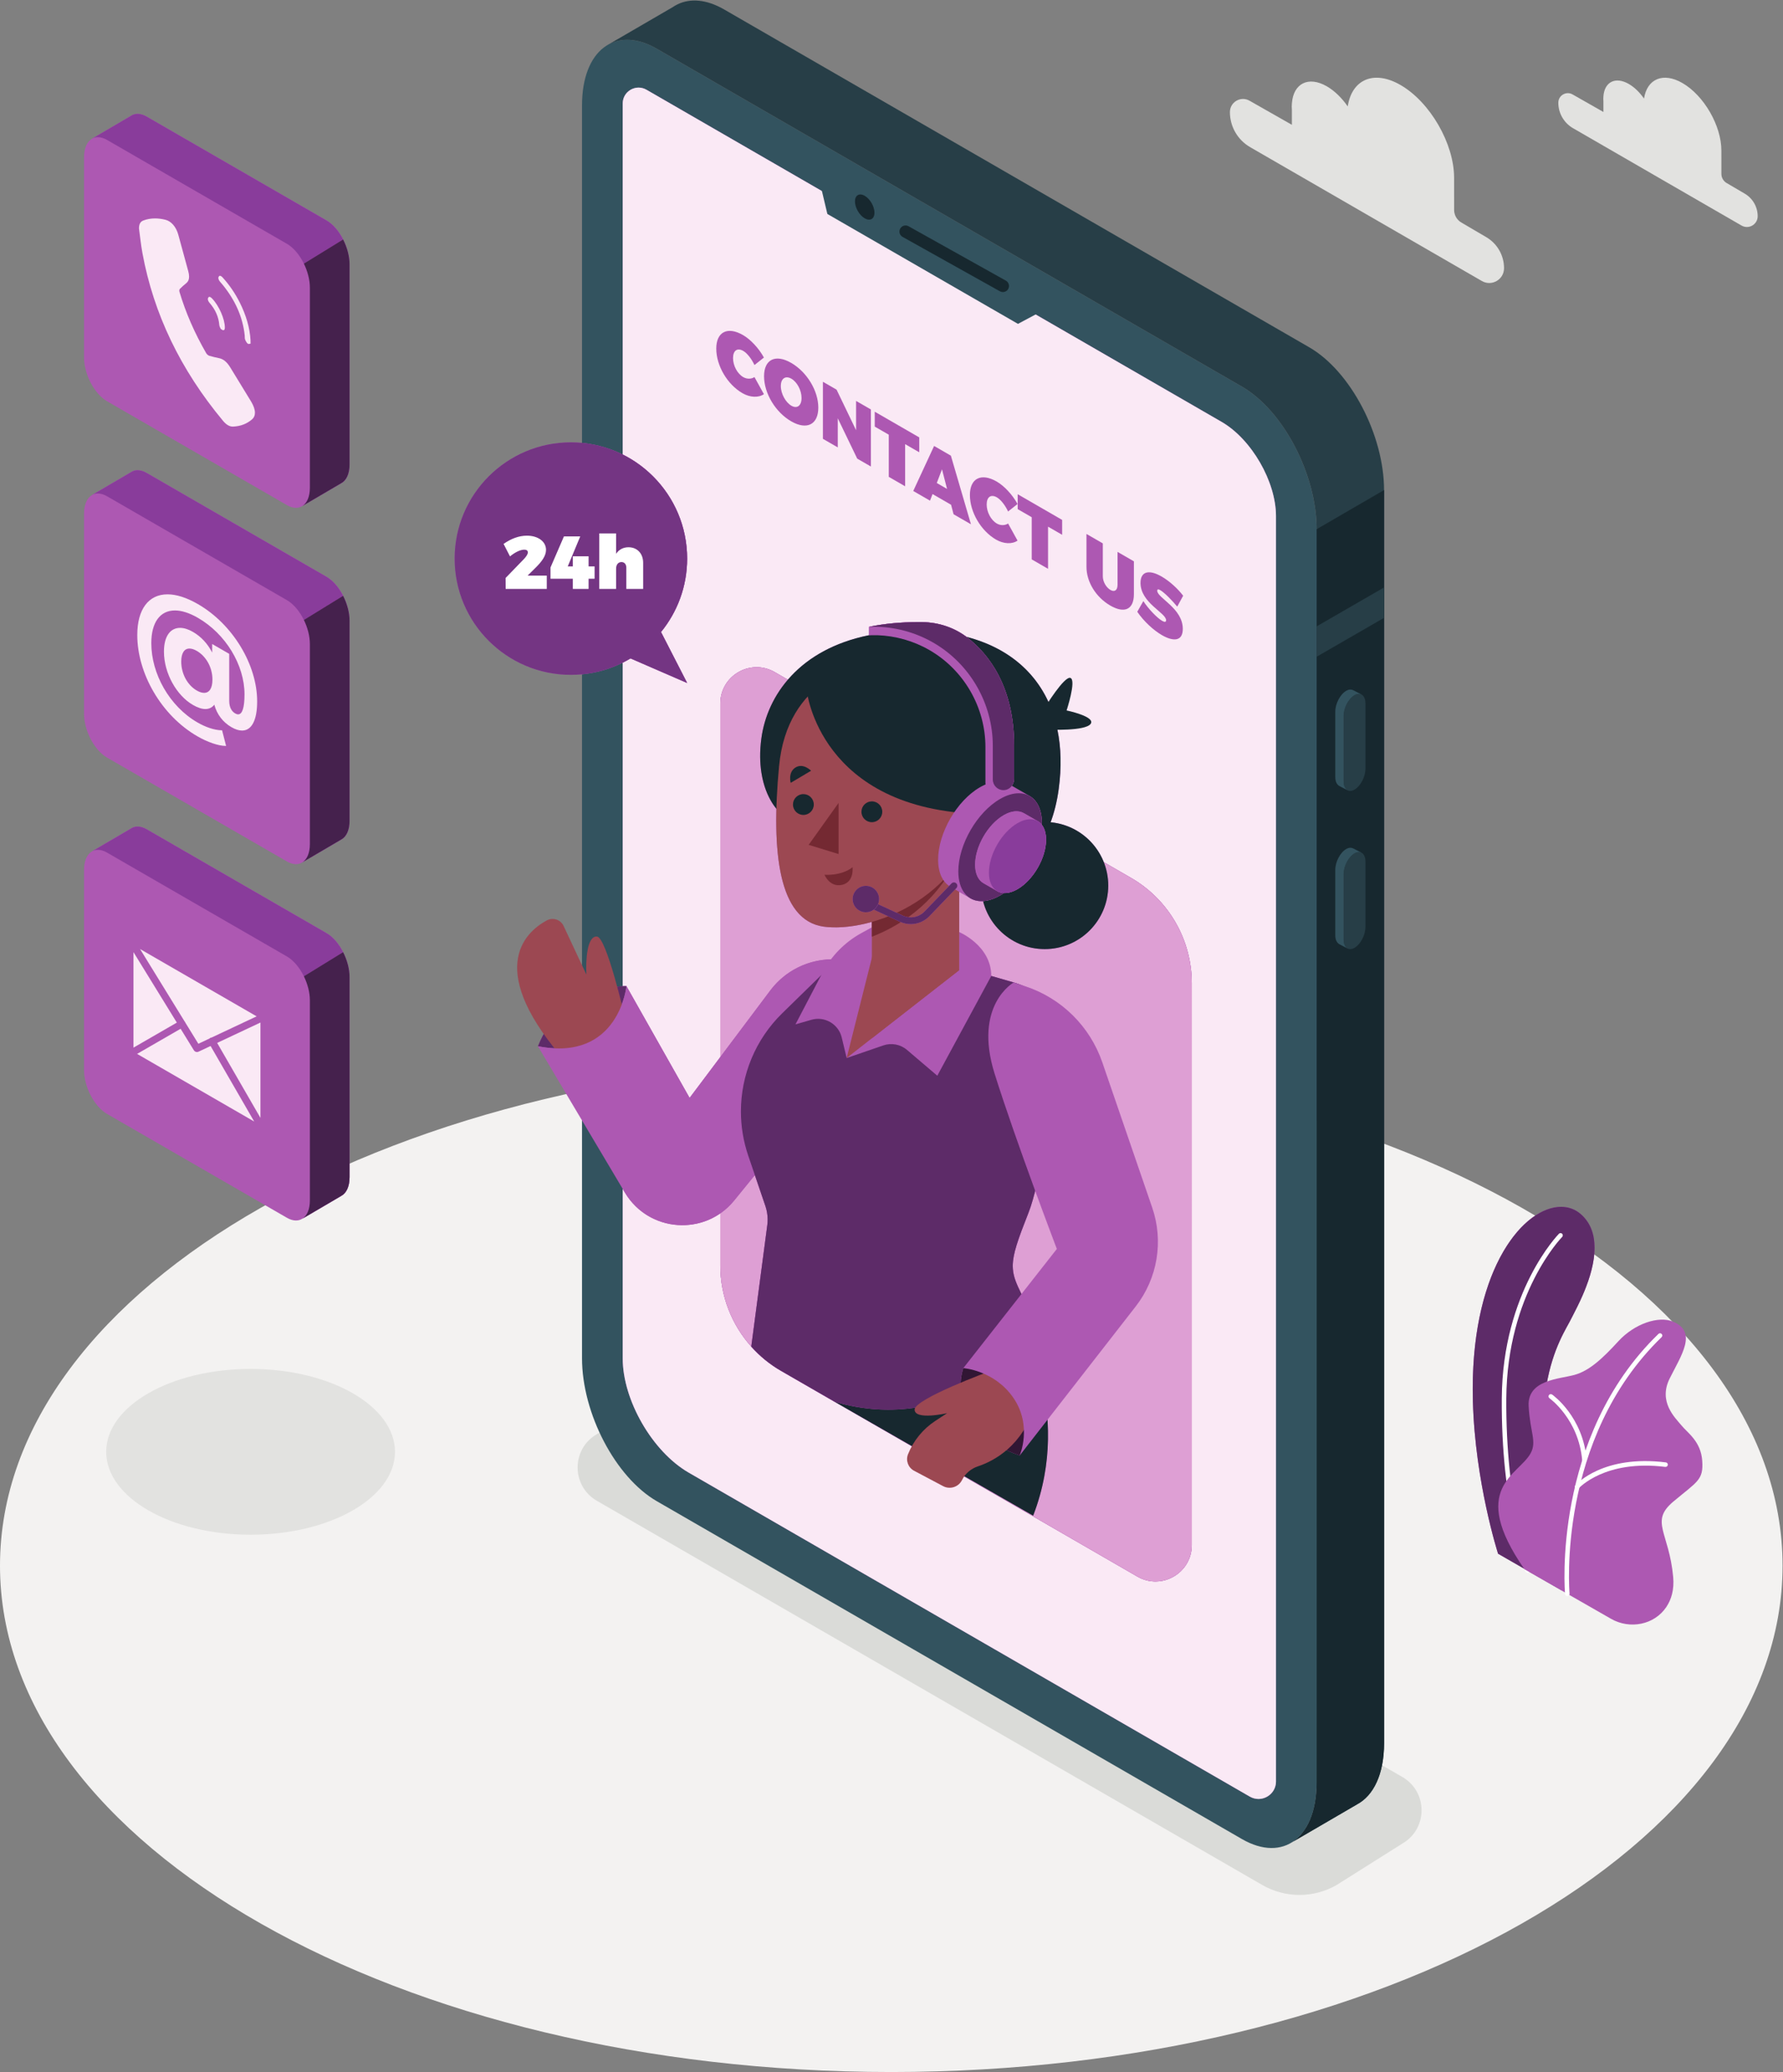 <?xml version="1.0" encoding="UTF-8" standalone="no"?>
<!-- Created with Inkscape (http://www.inkscape.org/) -->

<svg
   version="1.1"
   id="svg2"
   width="525.467"
   height="610.6"
   viewBox="0 0 525.467 610.6"
   sodipodi:docname="4220711.eps"
   xmlns:inkscape="http://www.inkscape.org/namespaces/inkscape"
   xmlns:sodipodi="http://sodipodi.sourceforge.net/DTD/sodipodi-0.dtd"
   xmlns="http://www.w3.org/2000/svg"
   xmlns:svg="http://www.w3.org/2000/svg">
  <rect x="0" y="0" width="525.467" height="610.6" fill="#808080" stroke="none"/>
  <defs
     id="defs6" />
  <sodipodi:namedview
     id="namedview4"
     pagecolor="#ffffff"
     bordercolor="#000000"
     borderopacity="0.25"
     inkscape:showpageshadow="2"
     inkscape:pageopacity="0.0"
     inkscape:pagecheckerboard="0"
     inkscape:deskcolor="#d1d1d1" />
  <g
     id="g8"
     inkscape:groupmode="layer"
     inkscape:label="ink_ext_XXXXXX"
     transform="matrix(1.333,0,0,-1.333,0,610.6)">
    <g
       id="g10"
       transform="scale(0.1)">
      <path
         d="M 3941.01,1119.36 C 3941.01,501.16 3058.78,0 1970.5,0 882.223,0 -0.004,501.16 -0.004,1119.36 -0.004,1737.57 882.223,2238.73 1970.5,2238.73 c 1088.28,0 1970.51,-501.16 1970.51,-1119.37"
         style="fill:#f3f2f1;fill-opacity:1;fill-rule:nonzero;stroke:none"
         id="path12" />
      <path
         d="m 2790.55,413.57 -1470.98,849.28 c -56.7,32.74 -56.67,114.59 0.05,147.28 l 145.11,91.47 c 50.97,29.37 113.72,29.34 164.66,-0.07 l 1471,-849.268 c 56.69,-32.742 56.66,-114.59 -0.07,-147.282 L 2955.21,413.5 c -50.96,-29.359 -113.71,-29.34 -164.66,0.07"
         style="fill:#dadbd8;fill-opacity:1;fill-rule:nonzero;stroke:none"
         id="path14" />
      <path
         d="m 873.246,1371.1 c 0,-101.22 -142.93,-183.28 -319.246,-183.28 -176.309,0 -319.238,82.06 -319.238,183.28 0,101.22 142.929,183.28 319.238,183.28 176.316,0 319.246,-82.06 319.246,-183.28"
         style="fill:#e2e2e0;fill-opacity:1;fill-rule:nonzero;stroke:none"
         id="path16" />
      <path
         d="m 3312.06,1145.83 140.07,-80.52 c 0,0 -71.52,224.71 -33.42,451.27 14.38,85.51 45.26,128.1 56.13,150.95 10.87,22.86 94.45,164.44 20.01,229.19 -74.46,64.76 -247.84,-65.51 -238.45,-414.13 4.82,-178.92 55.66,-336.76 55.66,-336.76"
         style="fill:#ad58b2;fill-opacity:1;fill-rule:nonzero;stroke:none"
         id="path18" />
      <path
         d="m 3452.13,1065.31 -140.07,80.52 c 0,0 -50.84,157.84 -55.66,336.76 -0.24,9.1 -0.36,18.05 -0.37,26.86 -0.03,272.99 114.89,403.29 195.33,403.29 16.33,0 31.25,-5.37 43.49,-16.02 22.46,-19.54 30.54,-46.07 30.56,-74.23 0.06,-65.16 -42.98,-139 -50.57,-154.96 -10.87,-22.85 -41.75,-65.44 -56.13,-150.95 -8.02,-47.68 -11.18,-95.28 -11.18,-140.72 0.02,-170.47 44.6,-310.55 44.6,-310.55"
         style="fill:#5d2b68;fill-opacity:1;fill-rule:nonzero;stroke:none"
         id="path20" />
      <path
         d="m 3377.18,1103.39 c -2.03,0 -3.93,1.24 -4.68,3.26 -0.54,1.45 -53.96,147.67 -52.25,382.72 1.71,236.17 125.14,362.57 126.39,363.81 1.95,1.97 5.1,1.96 7.06,0.01 1.96,-1.95 1.96,-5.11 0.02,-7.07 -1.22,-1.22 -121.8,-124.96 -123.47,-356.82 -1.69,-233.06 51.08,-377.73 51.62,-379.16 0.96,-2.59 -0.35,-5.47 -2.94,-6.43 l -1.75,-0.32"
         style="fill:#ffffff;fill-opacity:1;fill-rule:nonzero;stroke:none"
         id="path22" />
      <path
         d="m 3370.47,1111.44 191.43,-109.57 c 41.46,-23.729 95.7,-13.491 122.2,26.26 10.96,16.44 17.7,38.1 15.08,66.49 -9.18,99.38 -52.38,122.31 0.56,166.65 52.95,44.33 66.71,47.4 63.65,90.2 -3.05,42.81 -32.11,61.16 -45.87,77.98 -13.76,16.81 -51.98,51.98 -25.98,103.96 25.98,51.98 61.42,102.32 7.64,125.36 -32.1,13.77 -85.62,-4.58 -120.78,-42.8 -35.16,-38.23 -64.22,-65.75 -97.85,-74.92 -33.63,-9.17 -103.96,-10.7 -100.91,-68.79 3.06,-58.1 18.39,-78 4.59,-103.97 -25.99,-48.92 -139.13,-76.44 -13.76,-256.85"
         style="fill:#ad58b2;fill-opacity:1;fill-rule:nonzero;stroke:none"
         id="path24" />
      <path
         d="m 3465.1,1052.27 c -2.55,0 -4.72,1.95 -4.97,4.54 -0.32,3.44 -29.44,346.62 206.53,574.98 1.98,1.92 5.14,1.87 7.07,-0.12 1.92,-1.98 1.86,-5.15 -0.12,-7.07 -232.56,-225.05 -203.84,-563.47 -203.52,-566.86 0.26,-2.75 -1.76,-5.19 -4.51,-5.45 l -0.48,-0.02"
         style="fill:#ffffff;fill-opacity:1;fill-rule:nonzero;stroke:none"
         id="path26" />
      <path
         d="m 3502.99,1347.67 c -2.56,0 -4.74,1.96 -4.97,4.57 -7.83,91.07 -71.68,136.87 -72.32,137.32 -2.27,1.59 -2.81,4.71 -1.22,6.97 1.59,2.26 4.72,2.81 6.96,1.22 2.78,-1.95 68.31,-48.98 76.54,-144.66 0.24,-2.75 -1.79,-5.17 -4.55,-5.41 l -0.44,-0.01"
         style="fill:#ffffff;fill-opacity:1;fill-rule:nonzero;stroke:none"
         id="path28" />
      <path
         d="m 3486.67,1288.74 c -1.18,0 -2.36,0.41 -3.31,1.25 -2.07,1.82 -2.27,4.98 -0.45,7.05 2.44,2.78 61.47,68 200.07,50.66 2.74,-0.34 4.68,-2.84 4.34,-5.58 -0.34,-2.75 -2.94,-4.62 -5.59,-4.34 -133,16.69 -190.74,-46.7 -191.31,-47.35 -0.99,-1.11 -2.37,-1.69 -3.75,-1.69"
         style="fill:#ffffff;fill-opacity:1;fill-rule:nonzero;stroke:none"
         id="path30" />
      <path
         d="M 2745.74,515.051 1452.07,1261.96 c -91.28,52.7 -165.28,194.07 -165.28,315.78 v 2770.19 c 0,121.7 74,177.64 165.28,124.94 l 1293.67,-746.91 c 91.28,-52.69 165.27,-194.08 165.27,-315.78 V 639.992 c 0,-121.703 -73.99,-177.64 -165.27,-124.941"
         style="fill:#33535f;fill-opacity:1;fill-rule:nonzero;stroke:none"
         id="path32" />
      <path
         d="m 2894.7,3812.8 -1293.67,746.91 c -39.03,22.52 -74.87,25.14 -103.14,11.3 v 0.01 l -0.03,-0.02 c -3.48,-1.7 -6.84,-3.66 -10.07,-5.86 l -144.94,-84.25 c 29.13,17.41 67.33,16.16 109.22,-8.02 l 1293.67,-746.91 c 91.28,-52.69 165.27,-194.08 165.27,-315.78 V 639.992 c 0,-64.344 -20.69,-110.281 -53.68,-131.523 l 143.04,83.32 -0.02,0.02 c 36.43,19.39 59.63,66.89 59.63,135.023 V 3497.02 c 0,121.7 -74,263.08 -165.28,315.78"
         style="fill:#273e47;fill-opacity:1;fill-rule:nonzero;stroke:none"
         id="path34" />
      <path
         d="M 2911.01,3410.18 V 639.992 c 0,-64.344 -20.69,-110.281 -53.68,-131.523 l 143.04,83.32 -0.02,0.02 c 36.43,19.39 59.63,66.89 59.63,135.023 v 2770.188 0.22 l -148.98,-86.5 0.01,-0.56"
         style="fill:#17282f;fill-opacity:1;fill-rule:nonzero;stroke:none"
         id="path36" />
      <path
         d="m 3059.98,3281.97 -148.97,-86.01 v -67.17 l 148.97,86.01 v 67.17"
         style="fill:#273e47;fill-opacity:1;fill-rule:nonzero;stroke:none"
         id="path38" />
      <path
         d="m 2994.71,2835.03 v 0 c -13.33,-7.69 -24.13,0.47 -24.13,18.24 v 144.47 c 0,17.77 10.8,38.41 24.13,46.1 13.32,7.7 24.12,-0.47 24.12,-18.24 v -144.47 c 0,-17.77 -10.8,-38.41 -24.12,-46.1"
         style="fill:#273e47;fill-opacity:1;fill-rule:nonzero;stroke:none"
         id="path40" />
      <path
         d="m 2970.58,2853.27 v 144.47 c 0,17.77 10.8,38.41 24.13,46.1 5.8,3.36 11.06,3.54 15.22,1.39 l 0.04,0.17 -18.02,9.35 -0.03,-0.15 c -4.23,2.39 -9.64,2.29 -15.65,-1.17 -13.32,-7.7 -24.12,-28.34 -24.12,-46.11 v -144.47 c 0,-9.59 3.22,-16.25 8.21,-19.26 l -0.04,-0.15 18.92,-9.86 0.04,0.17 c -5.27,2.86 -8.7,9.62 -8.7,19.52"
         style="fill:#33535f;fill-opacity:1;fill-rule:nonzero;stroke:none"
         id="path42" />
      <path
         d="m 2994.71,2485.29 v 0 c -13.33,-7.69 -24.13,0.48 -24.13,18.24 V 2648 c 0,17.77 10.8,38.41 24.13,46.11 13.32,7.69 24.12,-0.48 24.12,-18.25 v -144.47 c 0,-17.77 -10.8,-38.41 -24.12,-46.1"
         style="fill:#273e47;fill-opacity:1;fill-rule:nonzero;stroke:none"
         id="path44" />
      <path
         d="M 2970.58,2503.53 V 2648 c 0,17.77 10.8,38.41 24.13,46.11 5.8,3.35 11.06,3.54 15.22,1.38 l 0.04,0.17 -18.02,9.35 -0.03,-0.15 c -4.23,2.39 -9.64,2.29 -15.65,-1.17 -13.32,-7.7 -24.12,-28.34 -24.12,-46.1 v -144.48 c 0,-9.59 3.22,-16.25 8.21,-19.26 l -0.04,-0.14 18.92,-9.87 0.04,0.17 c -5.27,2.85 -8.7,9.62 -8.7,19.52"
         style="fill:#33535f;fill-opacity:1;fill-rule:nonzero;stroke:none"
         id="path46" />
      <path
         d="m 2700.76,3648.06 -1271.42,734.2 c -23.38,13.49 -52.6,-3.38 -52.6,-30.37 V 1577.74 c 0,-92.63 65.65,-206.33 145.87,-252.64 L 2763.13,608.879 c 25.74,-14.867 57.92,3.723 57.92,33.441 v 2797.39 c 0,76.39 -54.13,170.15 -120.29,208.35"
         style="fill:#ad58b2;fill-opacity:1;fill-rule:nonzero;stroke:none"
         id="path48" />
      <path
         d="m 2782.37,603.648 c -6.42,0 -13.02,1.633 -19.24,5.231 L 1522.61,1325.1 c -80.22,46.31 -145.87,160.01 -145.87,252.64 v 374.59 l 4.7,-7.91 c 28.35,-47.69 77.65,-72.29 127.22,-72.29 29.28,0 58.65,8.58 83.86,26.06 v -115.34 0 c 0,-67.12 25.02,-130.57 68.45,-179.11 v 0 0 c 18.68,-20.99 40.83,-39.19 65.87,-53.63 l 118.54,-68.37 v 0 l 669.22,-386.42 c 12.93,-7.48 26.63,-10.89 39.99,-10.89 41.87,0 80.29,33.52 80.29,80.32 v 1242.45 0 c 0,96.01 -51.23,184.79 -134.43,232.74 l -60.07,34.69 c -19.06,48.16 -63.95,83.26 -117.59,88.22 7.97,21.41 14.16,45.85 17.91,73.72 6.36,47.47 5.3,91.29 -2.88,130.76 -4.44,21.96 -11.08,42.47 -19.85,61.54 -32.67,70.99 -94.35,121.36 -181.33,143.9 -28.05,20.97 -62.23,32.03 -97.32,32.55 -2.89,0.04 -5.79,0.06 -8.71,0.06 -40.15,0 -76.49,-3.69 -109.26,-10.44 3.19,0.12 6.38,0.18 9.57,0.18 3.39,0 6.78,-0.07 10.17,-0.18 h -19.74 v -18.55 0 c -82.25,-16.67 -140.79,-53.37 -179.48,-98.36 l -29.09,16.8 c -12.94,7.44 -26.64,10.84 -39.99,10.84 -41.9,0 -80.27,-33.46 -80.27,-80.27 v -781.51 l -67.89,-90.39 -139.6,247.07 v 0 c 0,0 -0.61,0.02 -1.76,0.02 -1.4,0 -3.62,-0.04 -6.53,-0.17 v 715.25 c 5.89,2.94 11.65,6.1 17.28,9.47 l 125.15,-54.35 -57.78,112.64 c 36.1,44.25 57.78,100.75 57.78,162.32 v 0 0 c 0,100.77 -57.99,187.99 -142.43,230.11 v 776.03 c 0,20.47 16.8,35.11 35.12,35.11 5.84,0 11.83,-1.48 17.48,-4.74 l 1271.42,-734.2 c 66.16,-38.2 120.29,-131.96 120.29,-208.35 V 642.32 c 0,-22.539 -18.5,-38.679 -38.68,-38.672"
         style="fill:#fae9f5;fill-opacity:1;fill-rule:nonzero;stroke:none"
         id="path50" />
      <path
         d="m 1809.52,4190.59 19.68,-82.96 421.42,-242.98 72.75,38.79 -513.85,287.15"
         style="fill:#33535f;fill-opacity:1;fill-rule:nonzero;stroke:none"
         id="path52" />
      <path
         d="m 1933.35,4110.43 c 0,-13.75 -9.65,-19.33 -21.57,-12.45 -11.9,6.87 -21.56,23.6 -21.56,37.36 0,13.75 9.66,19.32 21.56,12.45 11.92,-6.88 21.57,-23.61 21.57,-37.36"
         style="fill:#17282f;fill-opacity:1;fill-rule:nonzero;stroke:none"
         id="path54" />
      <path
         d="m 2217.28,3934.95 c -2.24,0 -4.49,0.56 -6.57,1.72 l -215.25,120.28 c -6.5,3.63 -8.83,11.85 -5.19,18.36 3.63,6.51 11.86,8.83 18.36,5.19 l 215.23,-120.27 c 6.52,-3.64 8.84,-11.85 5.21,-18.36 -2.47,-4.42 -7.07,-6.92 -11.79,-6.92"
         style="fill:#17282f;fill-opacity:1;fill-rule:nonzero;stroke:none"
         id="path56" />
      <path
         d="m 1643.26,3804.86 c -13.1,7.56 -22.59,0.99 -22.59,-15.74 0,-16.91 9.49,-34.63 22.59,-42.19 7.78,-4.49 17.6,-4.59 24.76,0.09 l 20.89,-37.78 c -12.16,-8.28 -30.7,-7.46 -47.53,2.25 -33.49,19.34 -57.8,60.9 -57.8,98.5 0,37.06 24.93,49.65 59.21,29.86 16.67,-9.63 34.89,-29.14 46.12,-49.65 l -20.89,-16.55 c -6.54,14.03 -16.35,26.35 -24.76,31.21"
         style="fill:#ad58b2;fill-opacity:1;fill-rule:nonzero;stroke:none"
         id="path58" />
      <path
         d="m 1726.3,3727.23 c 0,-17.27 10.9,-36.34 23.37,-43.54 12.47,-7.2 22.44,-0.17 22.44,17.09 0,17.27 -9.97,35.44 -22.44,42.64 -12.61,7.28 -23.37,1.08 -23.37,-16.19 z m 82.88,-47.68 c 0,-37.41 -25.23,-50.37 -59.98,-30.31 -34.73,20.06 -59.98,61.98 -59.98,99.58 0,37.42 25.25,49.64 59.98,29.59 34.75,-20.06 59.98,-61.61 59.98,-98.86"
         style="fill:#ad58b2;fill-opacity:1;fill-rule:nonzero;stroke:none"
         id="path60" />
      <path
         d="m 1849.55,3719.22 43.15,-89.68 v 64.76 l 32.72,-18.88 v -126.11 l -30.22,17.44 -43.01,89.23 v -64.4 l -32.87,18.98 v 126.11 l 30.23,-17.45"
         style="fill:#ad58b2;fill-opacity:1;fill-rule:nonzero;stroke:none"
         id="path62" />
      <path
         d="m 2032.3,3613.71 v -32.92 l -31.16,17.98 v -93.18 l -36.14,20.86 v 93.19 l -31.01,17.9 v 32.93 l 98.31,-56.76"
         style="fill:#ad58b2;fill-opacity:1;fill-rule:nonzero;stroke:none"
         id="path64" />
      <path
         d="m 2093.84,3499.74 -11.21,43.35 -11.53,-30.22 z m 8.88,-34.99 -40.98,23.66 -5.6,-14.58 -37.07,21.41 46.11,99.49 37.08,-21.41 44.4,-151.75 -38.48,22.22 -5.46,20.96"
         style="fill:#ad58b2;fill-opacity:1;fill-rule:nonzero;stroke:none"
         id="path66" />
      <path
         d="m 2204.01,3481.11 c -13.1,7.56 -22.59,0.99 -22.59,-15.74 0,-16.91 9.49,-34.63 22.59,-42.19 7.78,-4.49 17.61,-4.59 24.76,0.09 l 20.89,-37.78 c -12.16,-8.27 -30.7,-7.46 -47.53,2.25 -33.49,19.34 -57.8,60.9 -57.8,98.5 0,37.06 24.93,49.65 59.21,29.86 16.67,-9.63 34.89,-29.14 46.12,-49.66 l -20.89,-16.54 c -6.54,14.03 -16.34,26.35 -24.76,31.21"
         style="fill:#ad58b2;fill-opacity:1;fill-rule:nonzero;stroke:none"
         id="path68" />
      <path
         d="m 2348.28,3431.28 v -32.93 l -31.16,17.99 v -93.19 l -36.14,20.87 v 93.19 l -31,17.9 v 32.93 l 98.3,-56.76"
         style="fill:#ad58b2;fill-opacity:1;fill-rule:nonzero;stroke:none"
         id="path70" />
      <path
         d="m 2455.01,3276.46 c 8.88,-5.12 15.74,-1.17 15.74,11.43 v 72.68 l 36.15,-20.87 v -72.68 c 0,-33.47 -20.41,-43.45 -52.04,-25.18 -31.79,18.34 -52.81,52.25 -52.81,85.72 v 72.67 l 36.14,-20.87 v -72.67 c 0,-12.41 7.79,-25.01 16.82,-30.23"
         style="fill:#ad58b2;fill-opacity:1;fill-rule:nonzero;stroke:none"
         id="path72" />
      <path
         d="m 2565.17,3276.01 c -4.05,2.34 -6.7,2.43 -6.7,-1.35 0,-15.83 56.55,-38.59 56.55,-84.28 0,-28.07 -21.34,-28.15 -45.96,-13.94 -19.01,10.97 -40.19,30.58 -54.69,51.72 l 13.41,23.57 c 11.21,-17.27 30.53,-37.24 41.59,-43.63 5.3,-3.06 8.73,-3.06 8.73,1.44 0,16.37 -56.55,38.23 -56.55,82.48 0,25.19 18.38,30.41 46.73,14.04 17.29,-9.99 35.21,-26.27 47.53,-42.37 l -13.09,-24.11 c -11.06,13.41 -28.05,30.95 -37.55,36.43"
         style="fill:#ad58b2;fill-opacity:1;fill-rule:nonzero;stroke:none"
         id="path74" />
      <path
         d="m 1461.39,3183.43 c 36.1,44.25 57.78,100.75 57.78,162.32 0,141.93 -115.06,257 -257.01,257 -141.94,0 -257,-115.07 -257,-257 0,-141.94 115.06,-257.01 257,-257.01 48.22,0 93.3,13.31 131.86,36.4 l 125.15,-54.35 -57.78,112.64"
         style="fill:#ad58b2;fill-opacity:1;fill-rule:nonzero;stroke:none"
         id="path76" />
      <path
         d="m 1519.17,3070.79 -125.15,54.35 c -5.63,-3.37 -11.39,-6.53 -17.28,-9.47 v 0 c -27.53,-13.75 -57.88,-22.7 -89.95,-25.76 -8.1,-0.77 -16.32,-1.17 -24.63,-1.17 -141.94,0 -257,115.07 -257,257.01 0,141.93 115.06,257 257,257 141.95,0 257.01,-115.07 257.01,-257 0,-61.57 -21.68,-118.07 -57.78,-162.32 v 0 0 l 57.78,-112.64"
         style="fill:#743583;fill-opacity:1;fill-rule:nonzero;stroke:none"
         id="path78" />
      <path
         d="m 1167.03,3359.41 c 0,3.96 -2.82,6.11 -7.94,6.11 -8.76,0 -20.33,-5.78 -31.57,-14.87 l -14.2,27.6 c 16.52,11.4 33.54,18.17 51.72,18.17 23.96,0 42.14,-12.55 42.14,-31.4 0,-13.38 -9.75,-26.27 -22.81,-39.16 l -17.84,-17.68 h 42.3 v -29.42 h -90.89 l -0.16,24.13 40.49,41.81 c 4.78,4.96 8.76,10.74 8.76,14.71"
         style="fill:#ffffff;fill-opacity:1;fill-rule:nonzero;stroke:none"
         id="path80" />
      <path
         d="m 1282.82,3394.77 -27.6,-66.27 h 11.24 v 22.31 h 34.86 v -22.31 h 13.23 v -27.26 h -13.23 v -22.48 h -34.86 v 22.48 h -49.41 v 24.78 l 29.74,68.75 h 36.03"
         style="fill:#ffffff;fill-opacity:1;fill-rule:nonzero;stroke:none"
         id="path82" />
      <path
         d="m 1421.91,3336.43 v -57.67 h -37.18 v 46.94 c 0,7.6 -4.3,12.39 -10.74,12.39 -7.27,0 -11.9,-5.79 -11.9,-14.54 v -44.79 h -37.18 v 122.62 h 37.18 v -45.11 c 6.12,9.25 15.53,14.54 27.44,14.54 19,0 32.38,-13.55 32.38,-34.38"
         style="fill:#ffffff;fill-opacity:1;fill-rule:nonzero;stroke:none"
         id="path84" />
      <path
         d="M 2634.88,2407.2 V 1164.75 c 0,-61.73 -66.83,-100.34 -120.28,-69.43 l -669.22,386.42 -118.54,68.37 c -25.04,14.44 -47.19,32.64 -65.87,53.63 -43.43,48.54 -68.45,111.99 -68.45,179.11 V 3025.4 c 0,61.72 66.72,100.24 120.26,69.43 l 787.67,-454.89 c 83.2,-47.95 134.43,-136.73 134.43,-232.74"
         style="fill:#ad58b2;fill-opacity:1;fill-rule:nonzero;stroke:none"
         id="path86" />
      <path
         d="m 2554.59,1084.43 c -13.36,0 -27.06,3.41 -39.99,10.89 l -669.22,386.42 v 0 l 438.79,-251.82 c 57.84,149.64 27.64,288.47 -1.74,369.27 8.04,7.73 12.24,12.45 12.24,12.45 v 0 0 c 0,0 -15.49,65.86 -40.24,116.42 -10.09,20.57 -15.36,36.06 -15.37,54 -0.02,26.22 11.18,57.67 34.91,117.88 25.14,63.74 51.9,234.85 68.37,353.39 0.9,6.53 1.34,13.04 1.34,19.48 -0.01,62.25 -41.18,118.3 -102.44,135.93 l -49.69,14.35 -74.96,9.45 4.04,3.15 v 173.45 l 22.46,-12.89 c 7.57,-5.14 16.62,-7.82 26.73,-7.82 1.19,0 2.39,0.03 3.61,0.11 15.35,-60.96 70.54,-106.08 136.25,-106.08 77.6,0 140.51,62.9 140.51,140.49 0,18.25 -3.48,35.69 -9.81,51.68 l 60.07,-34.69 c 83.2,-47.95 134.43,-136.73 134.43,-232.74 V 1164.75 c 0,-46.8 -38.42,-80.32 -80.29,-80.32 m -893.62,519.31 v 0 c -43.43,48.54 -68.45,111.99 -68.45,179.11 v 115.34 c 11.16,7.74 21.51,17.23 30.67,28.5 l 45.7,56.2 23.28,-68.31 c 3.33,-9.7 5.01,-19.93 5.01,-30.18 0,-4.01 -0.25,-8.02 -0.77,-12 l -35.44,-268.66 m -68.45,640.15 v 781.51 c 0,46.81 38.37,80.27 80.27,80.27 13.35,0 27.05,-3.4 39.99,-10.84 l 29.09,-16.8 c -33.96,-39.5 -52.61,-85.37 -58.55,-129.67 l -0.1,-0.67 c -3.85,-29.08 -3.08,-53.92 0.1,-74.62 6.57,-43.47 23.94,-69.28 33.19,-80.35 -3.78,-144.48 22.15,-248.72 104.14,-260.52 7.87,-1.14 16.58,-1.73 25.94,-1.73 23.66,0 51.55,3.77 80.98,12.04 v -86.15 l -70.64,8.91 -5.88,-5.75 c -3.5,0.21 -6.99,0.32 -10.46,0.32 -53.64,0 -104.76,-25.13 -137.49,-68.71 l -110.58,-147.24"
         style="fill:#de9fd4;fill-opacity:1;fill-rule:nonzero;stroke:none"
         id="path88" />
      <path
         d="m 2249.43,1672.07 c 0,0 125.31,-207.81 34.74,-442.15 l -438.79,251.82 404.05,190.33"
         style="fill:#17282f;fill-opacity:1;fill-rule:nonzero;stroke:none"
         id="path90" />
      <path
         d="m 2450.19,2622.95 c 0,-77.59 -62.91,-140.49 -140.51,-140.49 -77.59,0 -140.5,62.9 -140.5,140.49 0,77.6 62.91,140.51 140.5,140.51 77.6,0 140.51,-62.91 140.51,-140.51"
         style="fill:#17282f;fill-opacity:1;fill-rule:nonzero;stroke:none"
         id="path92" />
      <path
         d="m 2310.36,3016.98 c 0,0 43.13,70.33 56.37,64.9 13.25,-5.42 -8.62,-71.84 -8.62,-71.84 0,0 65.24,-13.56 53.05,-29.82 -12.21,-16.27 -91.81,-12.53 -91.81,-12.53 l -8.99,49.29"
         style="fill:#17282f;fill-opacity:1;fill-rule:nonzero;stroke:none"
         id="path94" />
      <path
         d="m 2340.7,2836.57 c -30.33,-225.42 -220.02,-225.42 -220.02,-225.42 l -398.17,175.16 c 0,0 -30.04,26.28 -39.19,86.76 -3.18,20.7 -3.95,45.54 -0.1,74.62 l 0.1,0.67 c 12.71,94.76 83.58,196.73 238.03,228.03 30.81,6.35 64.99,9.82 102.75,9.82 17.23,0 33.8,-0.77 49.68,-2.5 120.46,-11.75 204.14,-67.8 244.19,-154.84 8.77,-19.07 15.41,-39.58 19.85,-61.54 8.18,-39.47 9.24,-83.29 2.88,-130.76"
         style="fill:#17282f;fill-opacity:1;fill-rule:nonzero;stroke:none"
         id="path96" />
      <path
         d="m 1385.03,2400.57 c 0,0 -141.33,4.83 -195.76,-132.87 0,0 60.13,-40.5 138.76,-0.18 78.62,40.32 57,133.05 57,133.05"
         style="fill:#ad58b2;fill-opacity:1;fill-rule:nonzero;stroke:none"
         id="path98" />
      <path
         d="m 1235.88,2262.86 c -14.17,0 -29.65,1.51 -46.61,4.84 v 0 c 50.86,128.67 177.6,132.89 194,132.89 1.15,0 1.76,-0.02 1.76,-0.02 v 0 c 0,0 -13.83,-137.7 -149.15,-137.71"
         style="fill:#5d2b68;fill-opacity:1;fill-rule:nonzero;stroke:none"
         id="path100" />
      <path
         d="m 1380.96,2334.27 c 0,0 -39.86,173.75 -61.01,175.9 -22.23,2.27 -25.23,-53.04 -23.51,-84.11 l -50.35,107.54 c -6.65,14.2 -23.85,19.67 -37.59,12.13 -50.08,-27.51 -137.71,-111.1 47.26,-317.84 l 125.2,106.38"
         style="fill:#9c4852;fill-opacity:1;fill-rule:nonzero;stroke:none"
         id="path102" />
      <path
         d="m 1893,2454.4 -29.81,3.94 c -61.58,8.16 -122.78,-17.54 -160.09,-67.21 l -178.47,-237.63 -139.6,247.07 c 0,0 -16.85,-168.04 -195.76,-132.87 l 192.17,-323.28 c 52.51,-88.34 176.91,-97.46 241.75,-17.73 l 164.38,202.15 105.43,325.56"
         style="fill:#ad58b2;fill-opacity:1;fill-rule:nonzero;stroke:none"
         id="path104" />
      <path
         d="m 2273.97,1899.94 c -39.96,-101.4 -44.38,-121.23 -19.54,-171.88 24.75,-50.56 40.24,-116.42 40.24,-116.42 0,0 -185.36,-207.8 -449.29,-129.9 l -118.54,68.37 c -25.04,14.44 -47.19,32.64 -65.87,53.63 l 35.44,268.66 c 1.83,14.15 0.39,28.69 -4.24,42.18 l -37.84,111.02 c -37.74,110.83 -8.56,233.41 75.21,315.16 l 127.39,124.51 334.62,-42.18 49.69,-14.35 c 67.59,-19.45 110.73,-85.69 101.1,-155.41 -16.47,-118.54 -43.23,-289.65 -68.37,-353.39"
         style="fill:#ad58b2;fill-opacity:1;fill-rule:nonzero;stroke:none"
         id="path106" />
      <path
         d="m 1964.07,1464.26 c -37.33,0 -77.02,5.18 -118.69,17.48 l -118.54,68.37 c -25.04,14.44 -47.19,32.64 -65.87,53.63 l 35.44,268.66 c 0.52,3.98 0.77,7.99 0.77,12 0,10.25 -1.68,20.48 -5.01,30.18 l -23.28,68.31 -14.56,42.71 c -10.95,32.14 -16.26,65.28 -16.25,98.12 0.03,80.38 31.98,159 91.46,217.04 l 127.39,124.51 70.64,-8.91 v -171.08 l 189.02,147.26 74.96,-9.45 49.69,-14.35 c 61.26,-17.63 102.43,-73.68 102.44,-135.93 0,-6.44 -0.44,-12.95 -1.34,-19.48 -16.47,-118.54 -43.23,-289.65 -68.37,-353.39 -23.73,-60.21 -34.93,-91.66 -34.91,-117.88 0.01,-17.94 5.28,-33.43 15.37,-54 24.75,-50.56 40.24,-116.42 40.24,-116.42 0,0 -28.17,-31.57 -78.15,-65.48 -20.32,11.5 -39.92,14.67 -55.33,14.67 -18.84,0 -31.41,-4.72 -31.41,-4.72 0,0 -6.24,-17.19 -6.24,-41.99 0,-5.5 0.31,-11.36 1.06,-17.49 -46.12,-18.85 -100.23,-32.37 -160.53,-32.37"
         style="fill:#5d2b68;fill-opacity:1;fill-rule:nonzero;stroke:none"
         id="path108" />
      <path
         d="m 2072.24,2202.52 -67,57.08 c -14.48,12.33 -34.39,16.11 -52.36,9.93 l -81.02,-27.85 -10.89,45.36 c -7.15,29.8 -37.72,47.61 -67.18,39.13 l -35.11,-10.12 59.47,113.81 c 19.36,37.06 49.23,67.59 85.85,87.78 l 23.27,12.83 192.51,-9.9 c 0,0 71.77,-29.73 71.77,-97.5 l -119.31,-220.55"
         style="fill:#ad58b2;fill-opacity:1;fill-rule:nonzero;stroke:none"
         id="path110" />
      <path
         d="m 2120.63,2435.69 -193.06,-150.41 v 478.85 h 193.06 v -328.44"
         style="fill:#9c4852;fill-opacity:1;fill-rule:nonzero;stroke:none"
         id="path112" />
      <path
         d="m 1930.57,2475.1 -58.71,-233.42 247.92,194.01 z"
         style="fill:#9c4852;fill-opacity:1;fill-rule:nonzero;stroke:none"
         id="path114" />
      <path
         d="m 1927.57,2509.81 c 74.27,28.68 151.89,86.21 193.06,183.61 v 70.71 h -193.06 v -254.32"
         style="fill:#742932;fill-opacity:1;fill-rule:nonzero;stroke:none"
         id="path116" />
      <path
         d="m 1969.24,3119.01 c -73.22,0 -228.88,-40.8 -246.84,-232.36 -17.97,-191.56 -0.63,-340.22 98.25,-354.45 98.88,-14.24 328.4,57.32 359.13,305.31 30.74,247.99 -139.11,281.5 -210.54,281.5"
         style="fill:#9c4852;fill-opacity:1;fill-rule:nonzero;stroke:none"
         id="path118" />
      <path
         d="M 1853.97,2805.57 V 2692.6 l -66.15,20.31 z"
         style="fill:#742932;fill-opacity:1;fill-rule:nonzero;stroke:none"
         id="path120" />
      <path
         d="m 1950.59,2786.03 c 0,-12.71 -10.3,-23.01 -23.02,-23.01 -12.71,0 -23.01,10.3 -23.01,23.01 0,12.71 10.3,23.02 23.01,23.02 12.72,0 23.02,-10.31 23.02,-23.02"
         style="fill:#17282f;fill-opacity:1;fill-rule:nonzero;stroke:none"
         id="path122" />
      <path
         d="m 1799.2,2802.08 c 0,-12.71 -10.31,-23.01 -23.01,-23.01 -12.72,0 -23.02,10.3 -23.02,23.01 0,12.71 10.3,23.02 23.02,23.02 12.7,0 23.01,-10.31 23.01,-23.02"
         style="fill:#17282f;fill-opacity:1;fill-rule:nonzero;stroke:none"
         id="path124" />
      <path
         d="m 1748.14,2850.01 45.01,26.73 c 0,0 -17.29,17.95 -34.47,7.17 -17.19,-10.79 -10.54,-33.9 -10.54,-33.9"
         style="fill:#17282f;fill-opacity:1;fill-rule:nonzero;stroke:none"
         id="path126" />
      <path
         d="m 1822.86,2646.81 c 0,0 36.54,-3.33 61.99,16.6 0,0 4.23,-32.65 -23.13,-38.89 -27.34,-6.25 -38.86,22.29 -38.86,22.29"
         style="fill:#742932;fill-opacity:1;fill-rule:nonzero;stroke:none"
         id="path128" />
      <path
         d="m 1783.61,3053.87 c 0,0 27.53,-264.54 387.19,-272.8 0,0 108.66,262.86 -106.11,348.26 -214.75,85.41 -281.08,-75.46 -281.08,-75.46"
         style="fill:#17282f;fill-opacity:1;fill-rule:nonzero;stroke:none"
         id="path130" />
      <path
         d="m 2276.66,2820.67 v 0.01 l -0.18,0.11 -0.16,0.1 -44.22,25.53 -0.02,-0.03 c -16.73,9.88 -39.96,8.6 -65.65,-6.23 -51.02,-29.46 -92.38,-101.09 -92.38,-160 0,-29.5 10.37,-50.2 27.13,-59.84 v -0.01 l 43.41,-24.93 2.52,-1.45 1.48,-0.84 0.07,0.11 c 16.44,-7.96 38.32,-6.07 62.42,7.84 51.01,29.46 92.37,101.09 92.37,160 0,29.3 -10.23,49.91 -26.79,59.63"
         style="fill:#ad58b2;fill-opacity:1;fill-rule:nonzero;stroke:none"
         id="path132" />
      <path
         d="m 2303.45,2761.04 c 0,-58.91 -41.36,-130.54 -92.37,-160 -51.02,-29.45 -92.37,-5.58 -92.37,53.33 0,58.91 41.35,130.55 92.37,160 51.01,29.46 92.37,5.59 92.37,-53.33"
         style="fill:#ad58b2;fill-opacity:1;fill-rule:nonzero;stroke:none"
         id="path134" />
      <path
         d="m 2169.82,2588.43 c -30.3,0 -51.11,24.16 -51.11,65.94 0,58.91 41.35,130.55 92.37,160 14.83,8.57 28.84,12.62 41.26,12.62 30.3,0 51.11,-24.16 51.11,-65.95 0,-1.25 -0.02,-2.52 -0.05,-3.79 -2.72,3.51 -5.97,6.32 -9.65,8.35 l -29.8,17.21 -0.02,-0.02 c -4.85,2.86 -10.5,4.36 -16.73,4.36 -8.48,0 -18.06,-2.77 -28.19,-8.63 -34.91,-20.15 -63.21,-69.17 -63.21,-109.48 0,-20.18 7.1,-34.35 18.56,-40.94 l 28.69,-16.48 c 4.71,-3.19 10.26,-5 16.42,-5.3 -2.76,-1.88 -5.56,-3.64 -8.39,-5.28 -13.41,-7.74 -26.15,-11.8 -37.65,-12.5 -1.22,-0.08 -2.42,-0.11 -3.61,-0.11"
         style="fill:#5d2b68;fill-opacity:1;fill-rule:nonzero;stroke:none"
         id="path136" />
      <path
         d="m 2294.43,2765.19 0.01,0.01 -0.13,0.08 -0.12,0.06 -30.24,17.47 -0.02,-0.02 c -11.45,6.76 -27.34,5.89 -44.92,-4.27 -34.91,-20.15 -63.21,-69.17 -63.21,-109.48 0,-20.18 7.1,-34.35 18.56,-40.94 l 29.7,-17.06 1.74,-1 1,-0.57 0.05,0.08 c 11.25,-5.45 26.22,-4.16 42.71,5.36 34.91,20.16 63.21,69.17 63.21,109.48 0,20.05 -7.01,34.15 -18.34,40.8"
         style="fill:#ad58b2;fill-opacity:1;fill-rule:nonzero;stroke:none"
         id="path138" />
      <path
         d="m 2312.77,2724.39 c 0,-40.31 -28.3,-89.32 -63.21,-109.48 -34.91,-20.15 -63.21,-3.82 -63.21,36.5 0,40.3 28.3,89.32 63.21,109.47 34.91,20.16 63.21,3.82 63.21,-36.49"
         style="fill:#ad58b2;fill-opacity:1;fill-rule:nonzero;stroke:none"
         id="path140" />
      <path
         d="m 2221.33,2606.28 c -0.63,0 -1.25,0.01 -1.86,0.04 -6.16,0.3 -11.71,2.11 -16.42,5.3 -10.37,7.01 -16.7,20.72 -16.7,39.79 0,40.3 28.3,89.32 63.21,109.47 10.14,5.86 19.73,8.64 28.23,8.64 20.74,0 34.98,-16.53 34.98,-45.13 0,-40.31 -28.3,-89.32 -63.21,-109.48 -10.15,-5.86 -19.74,-8.63 -28.23,-8.63"
         style="fill:#893c9b;fill-opacity:1;fill-rule:nonzero;stroke:none"
         id="path142" />
      <path
         d="m 2139.36,3170.69 c -28.54,22.32 -63.81,34.09 -100.04,34.63 -2.89,0.04 -5.79,0.06 -8.71,0.06 -40.15,0 -76.49,-3.69 -109.26,-10.44 6.58,0.25 13.16,0.22 19.74,0 h -19.74 v -18.55 h 18.57 c 39.76,-1.41 79.31,-12.34 114.89,-32.84 76.36,-44.1 123.84,-126.33 123.84,-214.54 v -78.67 c 0,-13.1 11.21,-23.49 24.49,-22.12 l 2.25,0.47 19.73,6.13 -0.01,0.03 c -1.32,-0.4 -2.68,-0.71 -4.11,-0.86 12.29,1.27 21.15,12.54 21.15,24.9 v 72.99 c 0,132.05 -57.09,203.08 -102.79,238.81"
         style="fill:#ad58b2;fill-opacity:1;fill-rule:nonzero;stroke:none"
         id="path144" />
      <path
         d="m 2013.53,2537.7 c -8.11,0 -16.27,1.73 -23.95,5.28 l -62.52,28.91 c -3.73,1.73 -5.37,6.16 -3.64,9.89 1.74,3.74 6.17,5.32 9.89,3.63 l 62.53,-28.91 c 16.32,-7.56 35.68,-3.92 48.16,9.06 l 59.65,62.03 c 2.86,2.96 7.57,3.05 10.53,0.21 2.96,-2.85 3.06,-7.57 0.21,-10.54 l -59.65,-62.03 c -11.01,-11.45 -26,-17.53 -41.21,-17.53"
         style="fill:#ad58b2;fill-opacity:1;fill-rule:nonzero;stroke:none"
         id="path146" />
      <path
         d="m 2013.53,2537.7 c -8.11,0 -16.27,1.73 -23.95,5.28 l -57.78,26.72 c 4.13,3.08 7.41,7.24 9.44,12.05 l 54.6,-25.25 c 5.67,-2.62 11.71,-3.9 17.7,-3.9 11.25,0 22.32,4.49 30.46,12.96 l 59.65,62.03 c 1.47,1.52 3.42,2.28 5.37,2.28 1.86,0 3.72,-0.69 5.16,-2.07 1.53,-1.47 2.3,-3.44 2.29,-5.41 -0.01,-1.84 -0.7,-3.69 -2.08,-5.13 l -2.81,-2.92 -56.84,-59.11 c -11.01,-11.45 -26,-17.53 -41.21,-17.53"
         style="fill:#5d2b68;fill-opacity:1;fill-rule:nonzero;stroke:none"
         id="path148" />
      <path
         d="m 1943.52,2593.09 c 0,-16.13 -13.08,-29.2 -29.2,-29.2 -16.13,0 -29.2,13.07 -29.2,29.2 0,16.12 13.07,29.19 29.2,29.19 16.12,0 29.2,-13.07 29.2,-29.19"
         style="fill:#ad58b2;fill-opacity:1;fill-rule:nonzero;stroke:none"
         id="path150" />
      <path
         d="m 1914.32,2563.89 c -16.13,0 -29.2,13.07 -29.2,29.2 0,16.12 13.07,29.19 29.2,29.19 16.12,0 29.2,-13.07 29.2,-29.19 0,-4.03 -0.81,-7.86 -2.28,-11.34 -2.03,-4.81 -5.31,-8.97 -9.44,-12.05 -4.87,-3.65 -10.92,-5.81 -17.48,-5.81"
         style="fill:#5d2b68;fill-opacity:1;fill-rule:nonzero;stroke:none"
         id="path152" />
      <path
         d="m 2242.15,2931.88 v -72.99 c 0,-12.36 -8.86,-23.63 -21.15,-24.9 -14.12,-1.45 -26.05,9.59 -26.05,23.53 v 74.36 c 0,93.79 -50.48,181.24 -131.68,228.14 -43.72,25.18 -93.08,36.86 -141.92,34.92 32.77,6.75 69.11,10.44 109.26,10.44 2.92,0 5.82,-0.02 8.71,-0.06 36.23,-0.54 71.5,-12.31 100.04,-34.63 45.7,-35.73 102.79,-106.76 102.79,-238.81"
         style="fill:#ad58b2;fill-opacity:1;fill-rule:nonzero;stroke:none"
         id="path154" />
      <path
         d="m 2218.5,2833.86 c -13,0 -23.55,10.55 -23.55,23.66 v 74.36 0 c 0,93.79 -50.48,181.24 -131.68,228.14 -40.6,23.39 -86.07,35.12 -131.46,35.12 -3.49,0 -6.97,-0.07 -10.46,-0.2 32.77,6.75 69.11,10.44 109.26,10.44 2.92,0 5.82,-0.02 8.71,-0.06 36.23,-0.54 71.5,-12.31 100.04,-34.63 45.7,-35.73 102.79,-106.76 102.79,-238.81 v -72.99 c 0,-10.99 -7,-21.11 -17.19,-24.12 -1.23,-0.36 -2.5,-0.62 -3.82,-0.76 -0.05,-0.01 -0.09,-0.01 -0.14,-0.02 v 0 c -0.84,-0.08 -1.67,-0.13 -2.5,-0.13"
         style="fill:#5d2b68;fill-opacity:1;fill-rule:nonzero;stroke:none"
         id="path156" />
      <path
         d="m 2129.78,1556.11 c 0,0 -48.43,-133.48 124.61,-193.12 0,0 56.51,82.92 0,150.81 -56.51,67.89 -124.61,42.31 -124.61,42.31"
         style="fill:#ad58b2;fill-opacity:1;fill-rule:nonzero;stroke:none"
         id="path158" />
      <path
         d="m 2254.39,1362.99 c -97.19,33.5 -124.51,90.28 -129.79,133.64 -0.75,6.13 -1.06,11.99 -1.06,17.49 0,24.8 6.24,41.99 6.24,41.99 0,0 12.57,4.72 31.41,4.72 24.98,0 60.98,-8.32 93.2,-47.03 18.82,-22.61 25.1,-46.88 25.12,-69.21 0.02,-44.71 -25.12,-81.6 -25.12,-81.6"
         style="fill:#311634;fill-opacity:1;fill-rule:nonzero;stroke:none"
         id="path160" />
      <path
         d="m 2190.19,1550.07 c 0,0 -168.94,-61.97 -168.1,-85.9 0.86,-23.92 71.85,-7.65 71.85,-7.65 l -25.95,-16.97 c -27.24,-17.81 -48.36,-43.59 -60.46,-73.81 -5.52,-13.8 0.25,-29.54 13.38,-36.5 l 64.2,-34.01 c 15.29,-8.09 34.23,-1.96 41.87,13.55 7.11,14.43 19.87,25.12 35.13,30.21 34.9,11.64 99.71,45.07 126.08,136.4 l -98,74.68"
         style="fill:#9c4852;fill-opacity:1;fill-rule:nonzero;stroke:none"
         id="path162" />
      <path
         d="m 2241.21,2408.75 c 0,0 -89.92,-50.15 -42.22,-201.83 47.68,-151.68 137.55,-387.32 137.55,-387.32 l -206.76,-263.49 c 0,0 69.2,-4.64 111.12,-66.35 41.93,-61.7 13.49,-126.77 13.49,-126.77 l 256.59,329.62 c 48.23,61.95 61.93,144.07 36.42,218.32 l -110.37,321.24 c -27.33,79.52 -90.25,141.71 -170.1,168.08 l -25.72,8.5"
         style="fill:#ad58b2;fill-opacity:1;fill-rule:nonzero;stroke:none"
         id="path164" />
      <path
         d="m 722.016,3305.44 -397.684,229.61 c -12.004,6.93 -23.019,7.73 -31.711,3.47 h -0.008 c -1.066,-0.52 -2.101,-1.12 -3.097,-1.8 l -86.485,-50.69 0.528,0.26 c -10.86,-6.15 -17.762,-20.56 -17.762,-41.14 v -442.2 c 0,-37.41 22.742,-80.87 50.808,-97.07 l 397.688,-229.61 c 13.574,-7.84 25.879,-7.8 34.988,-1.49 l -0.683,-0.53 85.898,50.4 v 0.01 c 11.203,5.96 18.332,20.56 18.332,41.51 v 442.2 c 0,37.41 -22.746,80.87 -50.812,97.07"
         style="fill:#ad58b2;fill-opacity:1;fill-rule:nonzero;stroke:none"
         id="path166" />
      <path
         d="m 758.598,3263.52 c -9.239,18.14 -22.196,33.62 -36.582,41.92 l -397.684,229.61 c -12.004,6.93 -23.019,7.73 -31.711,3.47 h -0.008 c -1.066,-0.52 -2.101,-1.12 -3.097,-1.8 l -86.485,-50.69 c 8.957,5.35 20.703,4.97 33.574,-2.47 l 397.688,-229.61 c 14.883,-8.59 28.23,-24.87 37.52,-43.83 l 86.785,53.4"
         style="fill:#ad58b2;fill-opacity:1;fill-rule:nonzero;stroke:none"
         id="path168" />
      <path
         d="m 685.102,2714.68 c 0,-19.78 -6.368,-33.9 -16.504,-40.43 l 85.898,50.4 v 0.01 c 11.203,5.96 18.332,20.56 18.332,41.51 v 442.2 c 0,18.24 -5.441,37.9 -14.23,55.15 l -86.785,-53.4 c 8.23,-16.79 13.289,-35.67 13.289,-53.24 v -442.2"
         style="fill:#ad58b2;fill-opacity:1;fill-rule:nonzero;stroke:none"
         id="path170" />
      <path
         d="m 671.813,3210.12 c -9.29,18.96 -22.637,35.24 -37.52,43.83 l -397.688,229.61 c -7.156,4.14 -13.964,6.09 -20.14,6.09 -4.777,0 -9.172,-1.17 -13.059,-3.4 l 86.11,50.47 c 0.996,0.68 2.031,1.28 3.097,1.8 h 0.008 c 3.508,1.72 7.395,2.61 11.567,2.61 6.175,0 12.984,-1.95 20.144,-6.08 l 397.684,-229.61 c 14.386,-8.3 27.343,-23.78 36.582,-41.92 l -86.785,-53.4"
         style="fill:#893c9b;fill-opacity:1;fill-rule:nonzero;stroke:none"
         id="path172" />
      <path
         d="m 203.031,3486.03 c 0.125,0.07 0.25,0.15 0.375,0.22 l -0.375,-0.22"
         style="fill:#893c9b;fill-opacity:1;fill-rule:nonzero;stroke:none"
         id="path174" />
      <path
         d="m 668.598,2674.25 c 10.136,6.53 16.504,20.65 16.504,40.43 v 442.2 0 c 0,17.57 -5.059,36.45 -13.289,53.24 l 86.785,53.4 c 8.789,-17.25 14.23,-36.91 14.23,-55.15 v -442.2 c 0,-20.95 -7.129,-35.55 -18.332,-41.51 v -0.01 l -85.898,-50.4"
         style="fill:#45214d;fill-opacity:1;fill-rule:nonzero;stroke:none"
         id="path176" />
      <path
         d="m 469.664,3078.25 c 0,27.82 -14.68,51.96 -34.621,63.48 -20.223,11.67 -34.344,3.52 -34.344,-23.66 0,-27.51 14.121,-52.29 34.344,-63.97 19.941,-11.51 34.621,-3.99 34.621,24.15 m 98.875,-48.13 c 0,-57.25 -22.715,-76.76 -56.777,-57.09 -18.836,10.88 -32.129,28.15 -37.938,49.73 -9.699,-12.31 -25.488,-13.11 -47.363,-0.48 -35.723,20.63 -63.984,69.56 -63.984,117.85 0,47.97 27.976,64.44 63.984,43.65 18.269,-10.55 32.684,-26.22 42.644,-45.73 v 18.87 l 37.668,-21.75 v -103.61 c 0,-15.35 5.829,-23.83 13.301,-28.15 12.742,-7.35 20.496,5.12 20.496,42.22 0,64.92 -41.55,133.68 -103.027,169.17 -61.766,35.66 -103.035,10.88 -103.035,-55.96 0,-68.12 40.437,-139.75 101.933,-175.25 17.43,-10.08 37.098,-17.27 54.551,-17.43 l 8.867,-34.54 c -16.894,-0.16 -41.554,8.63 -63.418,21.27 -80.058,46.21 -132.949,139.43 -132.949,223.86 0,83.47 53.446,114.97 134.051,68.43 77.824,-44.93 130.996,-134.79 130.996,-215.06"
         style="fill:#ad58b2;fill-opacity:1;fill-rule:nonzero;stroke:none"
         id="path178" />
      <path
         d="m 499.414,2931.61 c -16.883,0 -41.301,8.75 -62.973,21.28 -80.058,46.21 -132.949,139.43 -132.949,223.86 0,57.2 25.106,89.99 66.84,89.99 19.172,0 41.84,-6.91 67.211,-21.56 77.824,-44.93 130.996,-134.79 130.996,-215.06 0,-42.81 -12.699,-64.52 -33.351,-64.52 -6.965,0 -14.836,2.47 -23.426,7.43 -18.836,10.88 -32.129,28.15 -37.938,49.73 -4.972,-6.31 -11.551,-9.6 -19.726,-9.6 -7.766,0 -16.981,2.97 -27.637,9.12 -35.723,20.63 -63.984,69.56 -63.984,117.85 0,34.29 14.293,52.48 35.593,52.48 8.504,0 18.118,-2.9 28.391,-8.83 18.269,-10.55 32.684,-26.22 42.644,-45.73 v 18.87 l 37.668,-21.75 v -103.61 0 c 0,-15.35 5.829,-23.83 13.301,-28.15 2.313,-1.33 4.461,-2.01 6.43,-2.01 8.871,0 14.066,13.86 14.066,44.23 v 0 0 c 0,64.92 -41.55,133.68 -103.027,169.17 -19.117,11.04 -36.277,16.29 -50.852,16.29 -32.515,0 -52.183,-26.1 -52.183,-72.25 v 0 0 c 0,-68.12 40.437,-139.75 101.933,-175.25 17.43,-10.08 37.098,-17.27 54.551,-17.43 l 8.867,-34.54 c -0.148,-0.01 -0.296,-0.01 -0.445,-0.01 m -98.715,186.46 v 0 c 0,-27.51 14.121,-52.29 34.344,-63.97 5.957,-3.44 11.445,-5.18 16.211,-5.18 11.191,0 18.41,9.59 18.41,29.33 v 0 0 c 0,27.82 -14.68,51.96 -34.621,63.48 -5.988,3.46 -11.441,5.17 -16.152,5.17 -11.2,0 -18.192,-9.7 -18.192,-28.83 v 0"
         style="fill:#fae9f5;fill-opacity:1;fill-rule:nonzero;stroke:none"
         id="path180" />
      <path
         d="m 722.016,2517.69 -397.684,229.6 c -12.004,6.93 -23.019,7.73 -31.711,3.48 h -0.008 c -1.066,-0.53 -2.101,-1.13 -3.097,-1.8 l -86.485,-50.7 0.528,0.27 c -10.86,-6.16 -17.762,-20.57 -17.762,-41.14 v -442.21 c 0,-37.41 22.742,-80.87 50.808,-97.07 l 397.688,-229.61 c 13.574,-7.83 25.879,-7.79 34.988,-1.48 l -0.683,-0.54 85.898,50.41 v 0 c 11.203,5.97 18.332,20.57 18.332,41.51 v 442.21 c 0,37.41 -22.746,80.87 -50.812,97.07"
         style="fill:#ad58b2;fill-opacity:1;fill-rule:nonzero;stroke:none"
         id="path182" />
      <path
         d="m 758.598,2475.78 c -9.239,18.13 -22.196,33.61 -36.582,41.91 l -397.684,229.6 c -12.004,6.93 -23.019,7.73 -31.711,3.48 h -0.008 c -1.066,-0.53 -2.101,-1.13 -3.097,-1.8 l -86.485,-50.7 c 8.957,5.36 20.703,4.97 33.574,-2.46 L 634.293,2466.2 c 14.883,-8.59 28.23,-24.88 37.52,-43.84 l 86.785,53.42"
         style="fill:#ad58b2;fill-opacity:1;fill-rule:nonzero;stroke:none"
         id="path184" />
      <path
         d="m 685.102,1926.92 c 0,-19.78 -6.368,-33.9 -16.504,-40.43 l 85.898,50.41 v 0 c 11.203,5.97 18.332,20.57 18.332,41.51 v 442.21 c 0,18.24 -5.441,37.89 -14.23,55.16 l -86.785,-53.42 c 8.23,-16.79 13.289,-35.66 13.289,-53.23 v -442.21"
         style="fill:#ad58b2;fill-opacity:1;fill-rule:nonzero;stroke:none"
         id="path186" />
      <path
         d="m 671.813,2422.36 c -9.29,18.96 -22.637,35.25 -37.52,43.84 l -397.688,229.61 c -7.156,4.13 -13.964,6.09 -20.14,6.09 -4.77,0 -9.164,-1.17 -13.043,-3.4 l 86.094,50.47 c 0.996,0.67 2.031,1.27 3.097,1.8 h 0.008 c 3.508,1.72 7.391,2.61 11.567,2.61 6.175,0 12.984,-1.95 20.144,-6.09 l 397.684,-229.6 c 14.386,-8.3 27.343,-23.78 36.582,-41.91 l -86.785,-53.42"
         style="fill:#893c9b;fill-opacity:1;fill-rule:nonzero;stroke:none"
         id="path188" />
      <path
         d="m 203.031,2698.27 c 0.129,0.08 0.258,0.15 0.391,0.23 l -0.391,-0.23"
         style="fill:#893c9b;fill-opacity:1;fill-rule:nonzero;stroke:none"
         id="path190" />
      <path
         d="m 668.598,1886.49 c 10.136,6.53 16.504,20.65 16.504,40.43 v 442.21 0 c 0,17.57 -5.059,36.44 -13.289,53.23 l 86.785,53.42 c 8.789,-17.27 14.23,-36.92 14.23,-55.16 v -442.21 c 0,-20.94 -7.129,-35.54 -18.332,-41.51 v 0 l -85.898,-50.41"
         style="fill:#45214d;fill-opacity:1;fill-rule:nonzero;stroke:none"
         id="path192" />
      <path
         d="m 390.953,2319.97 -95.871,155.81 v -211.17 l 95.871,55.36"
         style="fill:#ad58b2;fill-opacity:1;fill-rule:nonzero;stroke:none"
         id="path194" />
      <path
         d="m 480.102,2275.08 95.714,-165.77 v 210.79 l -95.714,-45.02"
         style="fill:#ad58b2;fill-opacity:1;fill-rule:nonzero;stroke:none"
         id="path196" />
      <path
         d="m 309.645,2482.61 98.476,-160.04 1.121,-1.27 0.41,-1.21 28.868,-46.91 24.777,11.66 1.277,1.13 c 1.035,0.59 2.141,0.89 3.242,1 l 99.571,46.83 -257.742,148.81"
         style="fill:#ad58b2;fill-opacity:1;fill-rule:nonzero;stroke:none"
         id="path198" />
      <path
         d="m 465.582,2268.25 -26.73,-12.58 c -1.094,-0.51 -2.254,-0.76 -3.387,-0.76 -2.707,0 -5.324,1.37 -6.817,3.81 l -29.316,47.63 -96.262,-55.58 258.907,-149.48 -96.395,166.96"
         style="fill:#ad58b2;fill-opacity:1;fill-rule:nonzero;stroke:none"
         id="path200" />
      <path
         d="m 295.082,2264.61 v 211.17 l 95.871,-155.81 -95.871,-55.36"
         style="fill:#fae9f5;fill-opacity:1;fill-rule:nonzero;stroke:none"
         id="path202" />
      <path
         d="m 575.816,2109.31 -95.714,165.77 95.714,45.02 v -210.79"
         style="fill:#fae9f5;fill-opacity:1;fill-rule:nonzero;stroke:none"
         id="path204" />
      <path
         d="m 438.52,2273.18 -28.868,46.91 -0.41,1.21 -1.121,1.27 -98.476,160.04 257.742,-148.81 -99.571,-46.83 c -1.101,-0.11 -2.207,-0.41 -3.242,-1 l -1.277,-1.13 -24.777,-11.66"
         style="fill:#fae9f5;fill-opacity:1;fill-rule:nonzero;stroke:none"
         id="path206" />
      <path
         d="m 561.977,2101.29 -258.907,149.48 96.262,55.58 29.316,-47.63 c 1.493,-2.44 4.11,-3.81 6.817,-3.81 1.133,0 2.293,0.25 3.387,0.76 l 26.73,12.58 96.395,-166.96"
         style="fill:#fae9f5;fill-opacity:1;fill-rule:nonzero;stroke:none"
         id="path208" />
      <path
         d="m 722.016,4093.2 -397.684,229.6 c -12.004,6.93 -23.019,7.73 -31.711,3.48 l -0.008,-0.01 c -1.066,-0.52 -2.101,-1.12 -3.097,-1.79 l -86.485,-50.7 0.528,0.27 c -10.86,-6.16 -17.762,-20.57 -17.762,-41.15 v -442.2 c 0,-37.41 22.742,-80.87 50.808,-97.07 l 397.688,-229.61 c 13.574,-7.83 25.879,-7.8 34.988,-1.49 l -0.683,-0.53 85.898,50.41 v 0 c 11.203,5.96 18.332,20.56 18.332,41.51 v 442.2 c 0,37.42 -22.746,80.88 -50.812,97.08"
         style="fill:#ad58b2;fill-opacity:1;fill-rule:nonzero;stroke:none"
         id="path210" />
      <path
         d="m 758.598,4051.28 c -9.239,18.14 -22.196,33.62 -36.582,41.92 l -397.684,229.6 c -12.004,6.93 -23.019,7.73 -31.711,3.48 l -0.008,-0.01 c -1.066,-0.52 -2.101,-1.12 -3.097,-1.79 l -86.485,-50.7 c 8.957,5.36 20.703,4.97 33.574,-2.47 l 397.688,-229.6 c 14.883,-8.59 28.23,-24.88 37.52,-43.84 l 86.785,53.41"
         style="fill:#ad58b2;fill-opacity:1;fill-rule:nonzero;stroke:none"
         id="path212" />
      <path
         d="m 685.102,3502.43 c 0,-19.78 -6.368,-33.9 -16.504,-40.43 l 85.898,50.41 v 0 c 11.203,5.96 18.332,20.56 18.332,41.51 v 442.2 c 0,18.24 -5.441,37.9 -14.23,55.16 l -86.785,-53.41 c 8.23,-16.79 13.289,-35.66 13.289,-53.24 v -442.2"
         style="fill:#ad58b2;fill-opacity:1;fill-rule:nonzero;stroke:none"
         id="path214" />
      <path
         d="m 671.813,3997.87 c -9.29,18.96 -22.637,35.25 -37.52,43.84 l -397.688,229.6 c -7.156,4.14 -13.964,6.09 -20.14,6.09 -4.77,0 -9.16,-1.17 -13.039,-3.39 l 86.09,50.47 c 0.996,0.67 2.031,1.27 3.097,1.79 l 0.008,0.01 c 3.508,1.72 7.391,2.61 11.567,2.61 6.175,0 12.984,-1.96 20.144,-6.09 l 397.684,-229.6 c 14.386,-8.3 27.343,-23.78 36.582,-41.92 l -86.785,-53.41"
         style="fill:#893c9b;fill-opacity:1;fill-rule:nonzero;stroke:none"
         id="path216" />
      <path
         d="m 203.031,4273.78 c 0.133,0.08 0.262,0.15 0.395,0.23 l -0.395,-0.23"
         style="fill:#893c9b;fill-opacity:1;fill-rule:nonzero;stroke:none"
         id="path218" />
      <path
         d="m 668.598,3462 c 10.136,6.53 16.504,20.65 16.504,40.43 v 442.2 0 c 0,17.58 -5.059,36.45 -13.289,53.24 l 86.785,53.41 c 8.789,-17.26 14.23,-36.92 14.23,-55.16 v -442.2 c 0,-20.95 -7.129,-35.55 -18.332,-41.51 v 0 L 668.598,3462"
         style="fill:#45214d;fill-opacity:1;fill-rule:nonzero;stroke:none"
         id="path220" />
      <path
         d="m 555.035,3693.19 c -15.285,25.14 -30.715,50.19 -46.015,75.31 -7.032,11.54 -14.942,18.23 -24.082,20.19 -7.422,1.59 -14.856,3.21 -22.403,5.48 -2.004,0.6 -5.195,3.18 -6.574,5.57 -25.496,44.17 -45.41,89.54 -59.258,136.03 -0.644,2.16 -0.195,5.05 0.82,6.07 4.7,4.71 9.68,9.02 14.739,13.21 6.23,5.15 7.304,13.94 3.836,26.48 -7.391,26.71 -14.532,53.39 -21.856,80.08 -4.793,17.47 -15.613,30.09 -28.64,33.25 -18.137,4.41 -34.493,3.83 -49.016,-1.78 -6.113,-2.36 -9.266,-7.88 -9.336,-17.32 2.531,-18.32 4.277,-36.4 7.707,-54.99 24.734,-134.13 84.219,-257.66 178.094,-370.44 7.394,-8.88 14.785,-13.08 22.277,-12.75 16.485,0.72 30.613,6.05 42.235,16.27 8.906,7.82 8,22.03 -2.528,39.34"
         style="fill:#ad58b2;fill-opacity:1;fill-rule:nonzero;stroke:none"
         id="path222" />
      <path
         d="m 553.844,3829.14 c -1.621,26.74 -9.531,54.27 -23.633,82.44 -10.207,20.38 -22.734,38.73 -37.461,55.06 -3.957,4.4 -7.285,5.83 -9.199,2.46 -1.953,-3.45 -0.059,-7.98 3.789,-12.3 1.308,-1.47 2.605,-2.95 3.875,-4.49 28.984,-35.17 45.625,-72.93 49.824,-113.28 0.324,-3.08 -0.223,-6.12 0.891,-9.12 1.179,-3.17 3.73,-7.5 5.918,-9.05 2.07,-1.47 4.453,0 6.152,0.14 -0.07,3.93 -0.031,6 -0.156,8.14"
         style="fill:#ad58b2;fill-opacity:1;fill-rule:nonzero;stroke:none"
         id="path224" />
      <path
         d="m 463.219,3911.24 c 13.328,-15.38 20.293,-31.77 21.679,-49.62 0.215,-2.69 2.442,-6.31 3.145,-8.05 6.082,-5.04 9.09,-3.34 9.09,2.94 0.019,18.8 -13.008,48.44 -28.133,64.15 -3.762,3.91 -6.934,5.09 -8.73,1.81 -1.661,-3.04 -0.411,-7.36 2.949,-11.23"
         style="fill:#ad58b2;fill-opacity:1;fill-rule:nonzero;stroke:none"
         id="path226" />
      <path
         d="m 514.52,3637.56 c -7.215,0 -14.34,4.21 -21.469,12.77 -93.875,112.78 -153.36,236.31 -178.094,370.44 -3.43,18.59 -5.176,36.67 -7.707,54.99 0.07,9.44 3.223,14.96 9.336,17.32 8.117,3.13 16.805,4.7 26.059,4.7 7.304,0 14.957,-0.98 22.957,-2.92 13.027,-3.16 23.847,-15.78 28.64,-33.25 7.324,-26.69 14.465,-53.37 21.856,-80.08 1.289,-4.65 1.949,-8.79 1.953,-12.42 0.008,-6.15 -1.871,-10.82 -5.789,-14.06 -5.059,-4.19 -10.039,-8.5 -14.739,-13.21 -0.687,-0.7 -1.117,-2.25 -1.121,-3.86 0,-0.75 0.094,-1.52 0.301,-2.21 13.848,-46.49 33.762,-91.86 59.258,-136.03 1.379,-2.39 4.57,-4.97 6.574,-5.57 7.547,-2.27 14.981,-3.89 22.403,-5.48 9.14,-1.96 17.05,-8.65 24.082,-20.19 15.3,-25.12 30.73,-50.17 46.015,-75.31 5.715,-9.4 8.594,-17.89 8.61,-24.93 0.007,-5.93 -2.012,-10.84 -6.082,-14.41 -11.622,-10.22 -25.75,-15.55 -42.235,-16.27 -0.269,-0.01 -0.539,-0.02 -0.808,-0.02"
         style="fill:#fae9f5;fill-opacity:1;fill-rule:nonzero;stroke:none"
         id="path228" />
      <path
         d="m 549.949,3820.21 c -0.711,0 -1.426,0.17 -2.101,0.65 -2.188,1.55 -4.739,5.88 -5.918,9.05 -1.114,3 -0.567,6.04 -0.891,9.12 -4.199,40.35 -20.84,78.11 -49.824,113.28 -1.27,1.54 -2.567,3.02 -3.875,4.49 -2.797,3.14 -4.563,6.39 -4.567,9.25 -0.003,1.08 0.243,2.1 0.778,3.05 0.722,1.28 1.652,1.86 2.742,1.86 1.781,0 4,-1.58 6.457,-4.32 14.727,-16.33 27.254,-34.68 37.461,-55.06 14.102,-28.17 22.012,-55.7 23.633,-82.44 0.125,-2.14 0.086,-4.21 0.156,-8.14 -1.145,-0.09 -2.594,-0.79 -4.051,-0.79"
         style="fill:#fae9f5;fill-opacity:1;fill-rule:nonzero;stroke:none"
         id="path230" />
      <path
         d="m 493.863,3850.62 c -1.453,0 -3.39,0.94 -5.82,2.95 -0.703,1.74 -2.93,5.36 -3.145,8.05 -1.386,17.85 -8.351,34.24 -21.679,49.62 -2.364,2.72 -3.684,5.66 -3.68,8.23 0,1.08 0.238,2.1 0.731,3 0.714,1.3 1.648,1.91 2.753,1.91 1.665,0 3.715,-1.37 5.977,-3.72 15.125,-15.71 28.152,-45.35 28.133,-64.15 0,-3.77 -1.082,-5.89 -3.27,-5.89"
         style="fill:#fae9f5;fill-opacity:1;fill-rule:nonzero;stroke:none"
         id="path232" />
      <path
         d="m 2762.47,4358.05 93.72,-53.32 v 33.16 c -0.15,2.36 -0.31,4.73 -0.31,7.05 0,2.32 0.16,4.51 0.31,6.7 v 0.78 l 0.04,-0.02 c 3.37,43.96 36.65,60.81 77.28,37.35 17.31,-9.99 33.23,-25.81 46.14,-44.32 9.17,59.71 57.87,81.25 116.75,47.27 65.41,-37.77 118.43,-129.61 118.43,-205.13 l 0.06,-71.06 c 0.01,-11.45 6.07,-22.03 15.95,-27.82 l 55.13,-32.34 c 24.33,-14.28 39.27,-40.37 39.27,-68.57 0,-25.2 -27.29,-40.95 -49.11,-28.35 l -512.25,295.92 c -27.68,15.99 -44.73,45.53 -44.73,77.5 0,22.23 23.99,36.19 43.32,25.2"
         style="fill:#e2e2e0;fill-opacity:1;fill-rule:nonzero;stroke:none"
         id="path234" />
      <path
         d="m 3476.76,4371.9 68.17,-38.77 v 24.12 c -0.12,1.71 -0.23,3.43 -0.23,5.12 0,1.69 0.11,3.28 0.23,4.87 v 0.57 l 0.02,-0.01 c 2.45,31.97 26.66,44.22 56.2,27.16 12.59,-7.27 24.17,-18.77 33.56,-32.24 6.66,43.43 42.08,59.1 84.89,34.37 47.57,-27.46 86.14,-94.24 86.14,-149.16 l 0.04,-51.68 c 0,-8.32 4.41,-16.02 11.59,-20.23 l 40.1,-23.52 c 17.68,-10.37 28.55,-29.35 28.55,-49.86 0,-18.33 -19.84,-29.78 -35.71,-20.62 l -372.51,215.19 c -20.14,11.63 -32.54,33.12 -32.54,56.37 0,16.17 17.45,26.32 31.5,18.32"
         style="fill:#e2e2e0;fill-opacity:1;fill-rule:nonzero;stroke:none"
         id="path236" />
    </g>
  </g>
</svg>
